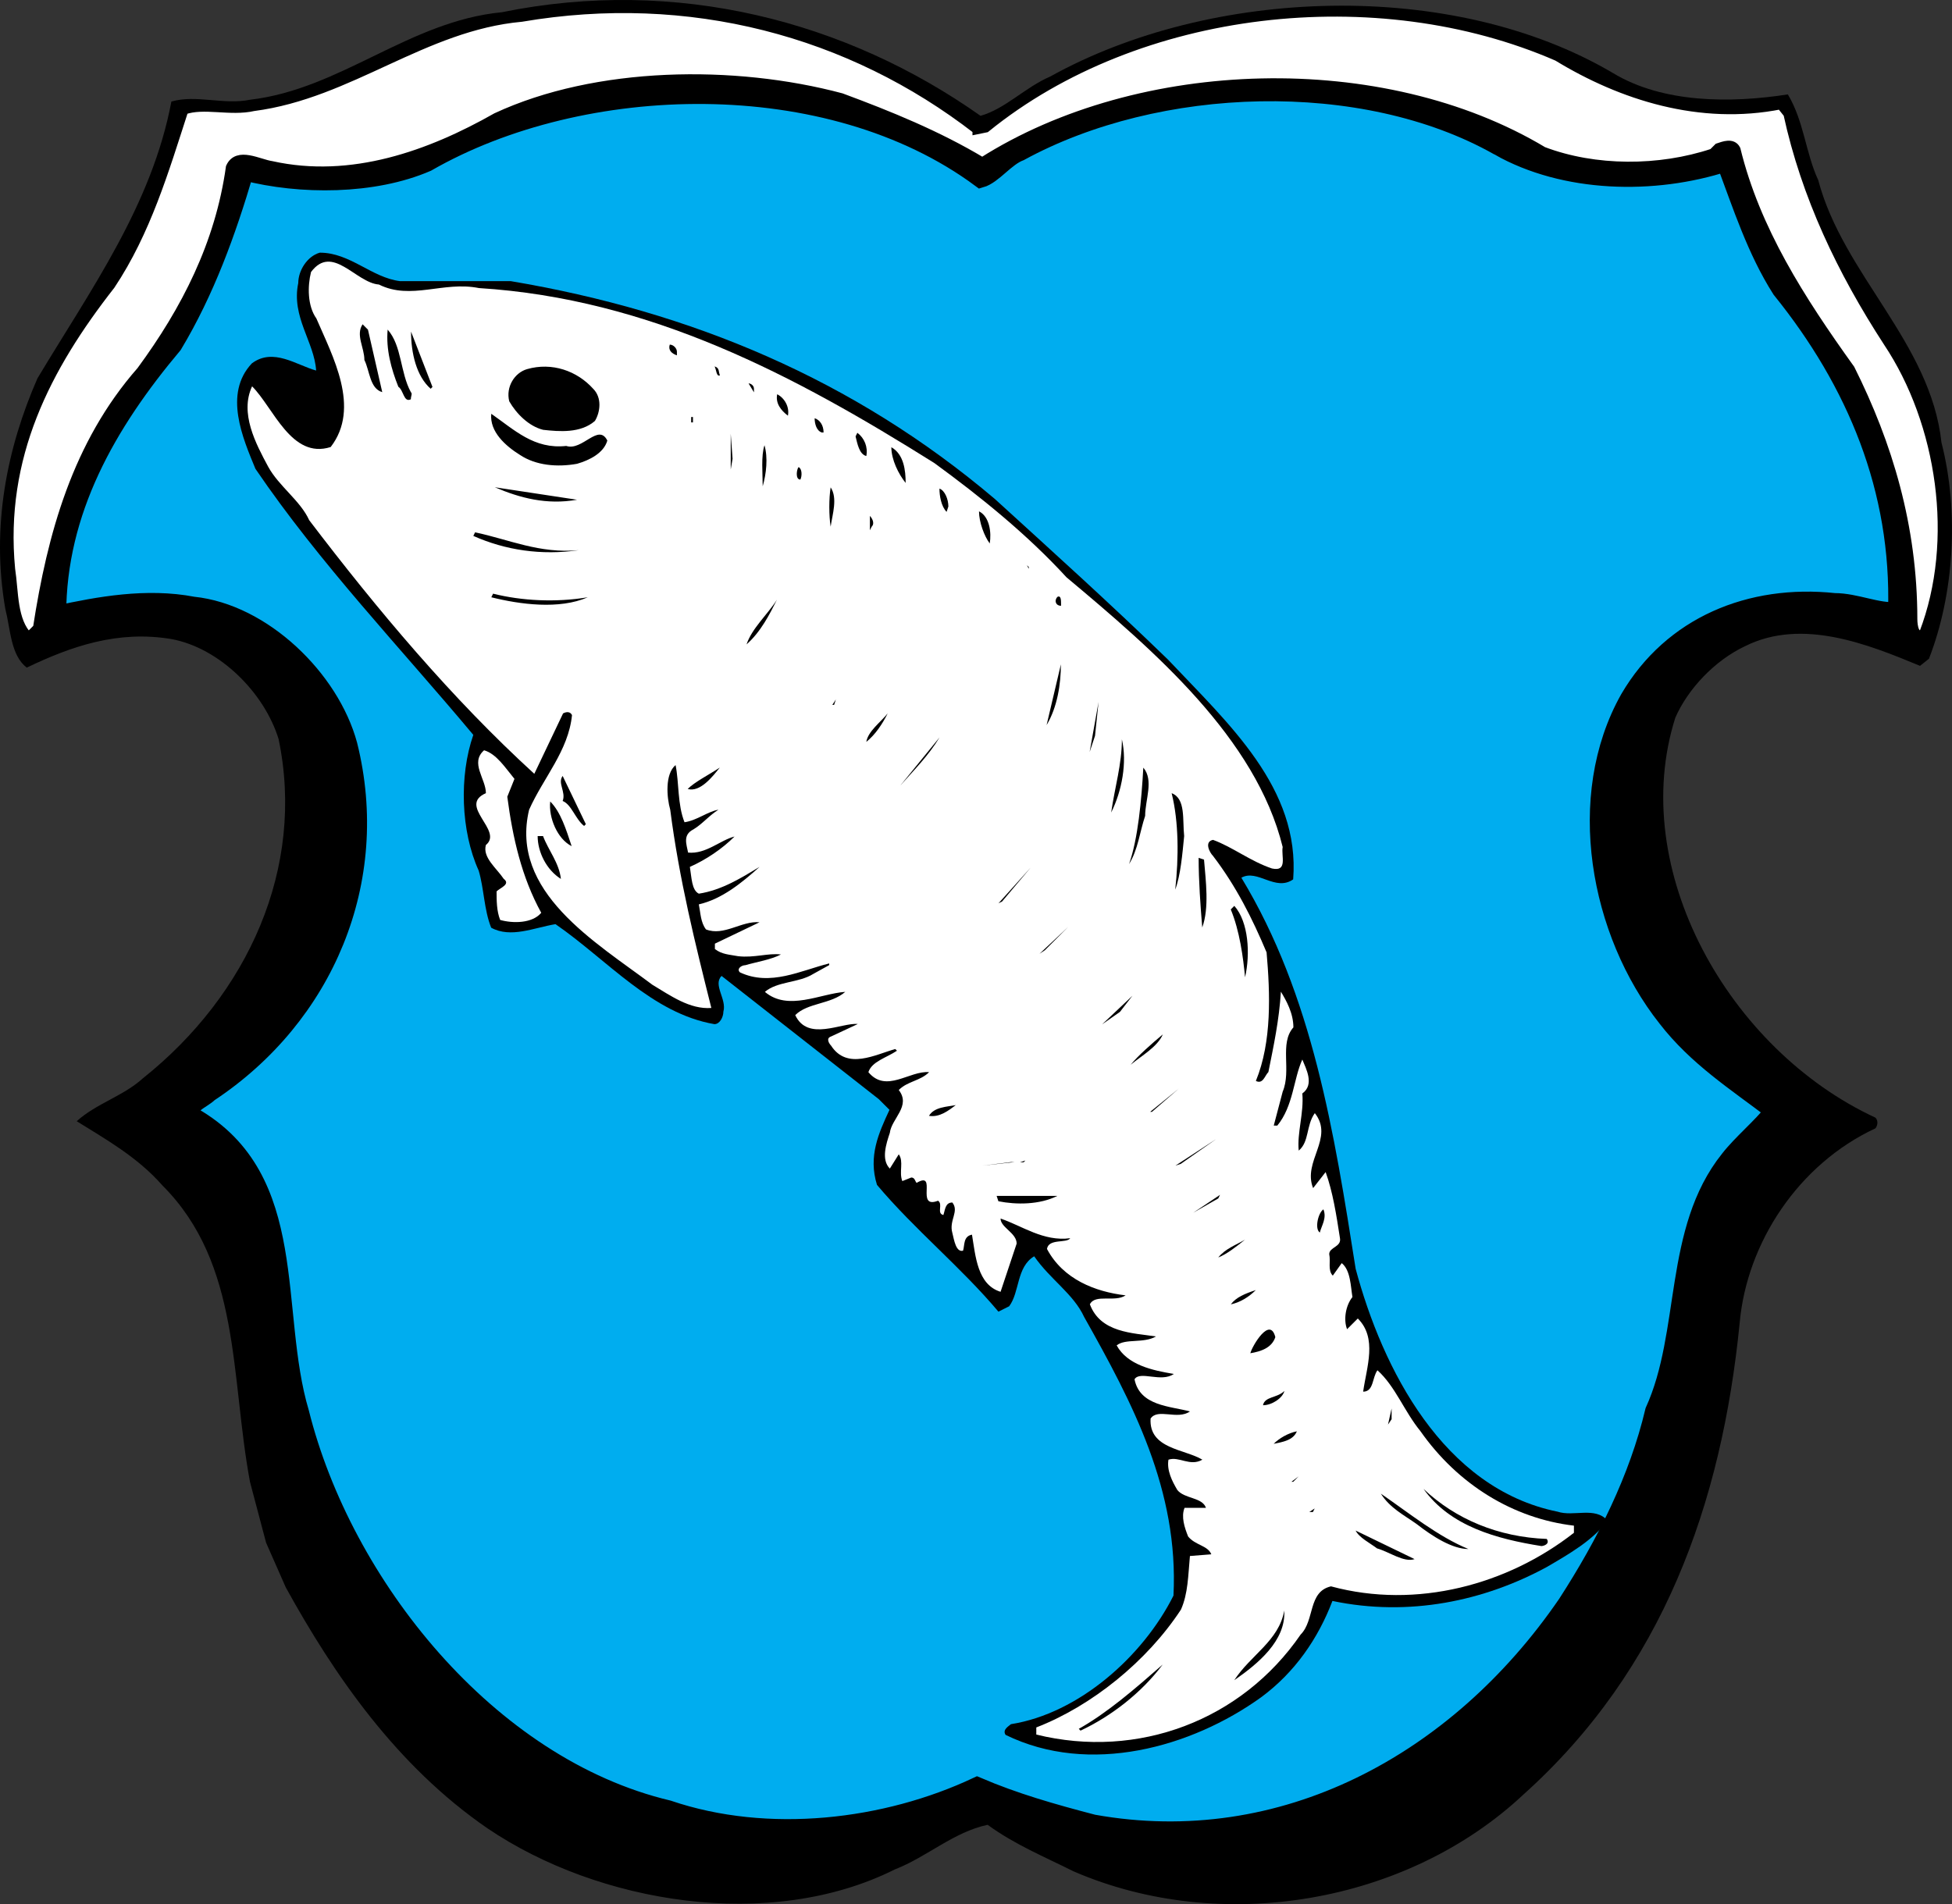 <svg viewBox="0 0 725.39 707.75" xmlns="http://www.w3.org/2000/svg"><rect x="0" y="0" width="725.39" height="707.75" fill="#333333" stroke="none"/><path d="M364.38 43.05c9.29-2.65 16.6-10.612 25.89-14.6C450.01-4.737 539.6-8.062 599.34 27.112c18.59 11.288 43.81 11.288 65.05 7.976 5.98 9.962 6.64 21.9 11.29 31.862 9.29 35.17 41.81 60.4 45.8 97.57 6.64 25.88 4.64 56.42-4.65 80.32l-3.32 2.65c-19.25-7.97-43.81-17.93-65.04-7.3-11.29 5.31-21.25 15.93-25.89 26.55-17.93 56.41 19.91 123.45 74.34 148.67 1.32 1.33.62 3.32 0 3.99-28.54 13.27-47.79 42.47-50.44 72.35-6.65 67.04-28.55 128.76-80.33 175.23-43.13 40.48-112.17 52.43-167.26 28.55-10.61-5.32-21.9-9.97-31.86-17.27-12.61 2.65-22.56 11.95-34.51 16.59-46.47 23.24-110.18 12.61-151.33-15.26-33.85-23.24-57.09-57.09-75.01-89.61l-7.301-16.59-5.975-22.58c-7.3-39.15-3.313-80.97-32.525-110.17-9.288-10.61-21.238-17.26-31.863-23.9 7.313-6.63 17.263-9.29 24.563-15.93 39.162-31.2 60.401-78.32 50.451-126.11-5.314-17.26-21.901-33.85-39.839-37.17-19.9-3.32-37.162 2.66-53.762 10.62-5.962-4.65-5.962-13.94-7.962-21.9-5.313-30.54.625-59.74 11.949-85.62C33.829 107.44 56.404 76.238 63.69 37.74c9.3-2.65 19.263 1.325 29.213-.663C126.75 33.1 151.98 7.875 186.49 4.55c65.05-13.262 128.11 3.325 177.89 38.5"/><path d="m363.05 48.249 3.31-.675c56.43-45.8 145.37-55.75 212.4-26.538 23.9 14.588 53.1 23.888 82.98 17.926l2.65 3.312c6.64 30.538 19.91 58.396 37.17 84.956 19.92 29.87 26.55 73.67 13.28 108.2-3.33 1.98-3.99-2.67-3.99-5.32 0-34.51-9.29-65.04-23.23-92.92-18.58-25.89-35.18-51.779-42.48-81.641-1.33-2.663-4.65-1.325-6.64-.663l-1.99 1.988c-19.91 6.634-43.81 6.634-63.06-.666-59.74-35.838-150-33.188-208.41 3.975-16.6-9.951-34.51-17.25-52.44-23.888-39.82-10.625-90.94-9.963-128.11 7.3-24.55 13.937-53.75 24.562-83.63 17.925-4.647-.675-12.61-5.312-15.26.663-3.987 28.537-16.587 53.103-33.187 75.663-23.9 27.22-33.188 61.06-38.5 95.58l-3.313 3.32c-5.975-5.97-5.313-16.59-6.638-25.22-3.987-41.82 13.276-75 37.162-105.53C54.4 86.07 61.038 63.508 68.338 40.945c7.3-2.662 17.262.663 25.887-1.325C130.06 34.97 157.29 9.745 193.79 6.432c62.4-10.624 122.14 5.301 169.26 41.813" fill="#fff"/><path d="m363.05 48.249 3.31-.675c56.43-45.8 145.37-55.75 212.4-26.538 23.9 14.588 53.1 23.888 82.98 17.926l2.65 3.312c6.64 30.538 19.91 58.396 37.17 84.956 19.92 29.87 26.55 73.67 13.28 108.2-3.33 1.98-3.99-2.67-3.99-5.32 0-34.51-9.29-65.04-23.23-92.92-18.58-25.89-35.18-51.779-42.48-81.641-1.33-2.663-4.65-1.325-6.64-.663l-1.99 1.988c-19.91 6.634-43.81 6.634-63.06-.666-59.74-35.838-150-33.188-208.41 3.975-16.6-9.951-34.51-17.25-52.44-23.888-39.82-10.625-90.94-9.963-128.11 7.3-24.55 13.937-53.75 24.562-83.63 17.925-4.647-.675-12.61-5.312-15.26.663-3.987 28.537-16.587 53.103-33.187 75.663-23.9 27.22-33.188 61.06-38.5 95.58l-3.313 3.32c-5.975-5.97-5.313-16.59-6.638-25.22-3.987-41.82 13.276-75 37.162-105.53C54.4 86.07 61.038 63.508 68.338 40.945c7.3-2.662 17.262.663 25.887-1.325C130.06 34.97 157.29 9.745 193.79 6.432c62.4-10.624 122.14 5.301 169.26 41.813z" stroke="#000" stroke-width="3.325" fill="none"/><path d="M556.93 54.499c24.56 13.938 57.75 14.6 84.3 5.975 5.97 15.925 11.27 32.525 20.57 47.126 27.88 34.51 44.48 74.34 43.15 119.48-7.31.62-15.27-3.32-23.23-3.32-31.2-3.32-60.4 8.63-76.33 35.84-20.59 36.5-11.28 86.95 13.93 118.81 11.28 14.6 25.9 23.9 39.83 34.52-4.65 5.97-11.95 11.95-16.6 17.92-21.23 26.55-14.6 64.38-27.87 93.59-5.98 25.21-17.93 49.11-32.53 71.69-40.48 59.07-105.53 94.24-175.88 81.63-15.28-3.99-29.22-7.96-43.15-13.93-33.85 15.93-77.67 21.23-114.83 8.62-67.04-15.93-120.8-83.62-136.73-147.35-11.29-37.84.62-86.95-39.83-110.19-3.325-3.97 3.313-5.97 5.975-8.62 43.135-28.54 64.375-78.99 51.775-129.43-6.64-24.57-31.862-49.12-57.75-51.77-17.262-3.33-35.175 0-50.45 3.31 0-38.49 18.588-71.01 43.15-100.23 11.95-19.91 19.913-41.821 26.55-64.384 20.58 5.313 47.79 5.313 67.7-3.312 57.75-33.188 149.34-35.838 205.76 5.975 4.65-1.325 9.29-7.963 14.6-9.95 51.11-27.888 127.45-30.537 177.89-2" fill="#00adef"/><path d="M556.93 54.499c24.56 13.938 57.75 14.6 84.3 5.975 5.97 15.925 11.27 32.525 20.57 47.126 27.88 34.51 44.48 74.34 43.15 119.48-7.31.62-15.27-3.32-23.23-3.32-31.2-3.32-60.4 8.63-76.33 35.84-20.59 36.5-11.28 86.95 13.93 118.81 11.28 14.6 25.9 23.9 39.83 34.52-4.65 5.97-11.95 11.95-16.6 17.92-21.23 26.55-14.6 64.38-27.87 93.59-5.98 25.21-17.93 49.11-32.53 71.69-40.48 59.07-105.53 94.24-175.88 81.63-15.28-3.99-29.22-7.96-43.15-13.93-33.85 15.93-77.67 21.23-114.83 8.62-67.04-15.93-120.8-83.62-136.73-147.35-11.29-37.84.62-86.95-39.83-110.19-3.325-3.97 3.313-5.97 5.975-8.62 43.135-28.54 64.375-78.99 51.775-129.43-6.64-24.57-31.862-49.12-57.75-51.77-17.262-3.33-35.175 0-50.45 3.31 0-38.49 18.588-71.01 43.15-100.23 11.95-19.91 19.913-41.821 26.55-64.384 20.58 5.313 47.79 5.313 67.7-3.312 57.75-33.188 149.34-35.838 205.76 5.975 4.65-1.325 9.29-7.963 14.6-9.95 51.11-27.888 127.45-30.537 177.89-2z" stroke="#000" stroke-width="6.638" fill="none"/><path d="M148.68 104.5h41.15c67.04 11.29 127.44 36.51 179.88 80.97 22.57 20.59 42.47 38.5 64.38 59.74 22.57 23.9 49.11 47.79 46.47 81.64-6.64 4.65-13.28-3.98-19.25-.62 26.55 43.81 34.52 94.92 42.47 145.37 9.96 37.16 32.53 81.64 75.01 90.26 5.98 1.99 13.94-1.99 18.58 3.31-5.3 7.32-14.6 12.62-22.57 17.27-23.22 12.61-51.11 18.59-79.65 12.61-5.31 13.94-13.93 26.55-26.55 35.84-25.88 18.59-63.71 29.21-94.91 13.94-1.32-1.99 1.33-3.32 1.99-3.98 25.22-3.98 49.11-25.23 60.4-47.79 2-39.16-15.26-71.69-33.19-103.55-3.97-8.62-12.61-13.93-18.57-22.57-6.65 4-5.33 13.29-9.3 18.58l-3.99 2c-13.94-16.58-31.19-30.53-45.13-47.12-3.32-10.63.63-19.25 4.64-27.89l-3.97-3.97-58.42-45.8c-3.32 3.31 1.99 8.63.67 13.27 0 1.99-1.33 4.65-3.33 4.65-23.22-3.99-39.82-23.9-59.06-37.17-7.98 1.32-16.6 5.31-23.9 1.32-2.66-6.62-2.66-14.6-4.65-21.24-6.64-14.6-7.3-35.17-1.99-50.43-27.21-32.53-57.07-63.73-80.972-98.9-4.65-11.29-11.95-27.89-1.325-39.18 7.967-5.96 16.587.66 23.887 2.66-.66-10.62-9.29-19.91-6.64-32.52 0-4.65 3.33-9.951 7.98-11.289 11.27-.04 19.24 9.259 29.86 10.589"/><path d="M140.8 105.75c11.95 5.97 23.9-1.34 37.18 1.32 63.71 3.99 117.47 32.53 169.25 65.05 17.26 12.6 34.51 26.56 49.12 42.48 32.51 27.21 70.35 59.74 80.31 100.22-.62 3.32 1.99 9.3-3.98 7.98-7.97-2.66-14.62-7.98-21.9-10.63-3.33.63-1.34 4.64 0 5.97 8.62 11.3 14.59 23.23 19.9 35.85 1.33 15.26 2 33.19-3.98 47.78 2.65 1.33 3.31-1.98 4.65-3.31 1.99-9.95 3.99-19.25 4.65-29.87 1.99 3.32 4.64 7.97 4.64 13.27-5.3 5.99-.63 15.94-3.98 23.9l-3.32 12.61h1.32c5.98-7.3 5.98-17.25 9.3-24.56 1.33 3.33 4.64 9.29 0 12.61.63 7.3-2 14.62-1.34 21.24 3.99-3.31 2.67-9.29 5.98-13.93 7.31 9.3-4.64 17.92-.63 27.87l4.65-5.96c2.65 7.3 3.99 15.92 5.32 24.55.62 3.32-3.99 3.32-3.99 5.97.62 2.65-.63 5.98 1.33 7.97l3.32-4.65c3.31 2.66 3.31 8.63 3.98 12.61-2.65 3.32-3.32 8.64-1.99 11.95l3.99-3.98c7.3 7.3 3.31 17.92 1.98 27.2 3.99 0 3.33-5.3 5.32-7.95 6.63 5.96 9.95 15.27 15.92 22.56 13.95 19.92 34.53 32.53 57.09 35.19v2.65c-24.56 19.24-58.41 28.54-90.28 19.91-8.62 1.99-5.97 12.6-11.28 17.92-21.9 31.86-60.4 46.47-98.23 37.17v-2.65c20.58-7.97 41.15-24.56 53.76-43.81 2.65-5.98 2.65-12.61 3.33-19.91l7.95-.63c-1.33-3.32-5.97-3.32-8.63-6.64-1.32-3.32-2.65-7.3-1.32-10.62h7.96c-1.33-3.98-7.96-3.31-10.63-6.63-1.98-3.33-3.97-7.31-3.31-11.28 3.99-1.34 7.98 2.65 12.61 0-6.63-3.99-19.91-3.99-19.25-15.28 2.67-3.97 9.95.63 14.62-2.65-7.32-1.99-18.6-1.99-20.59-11.95 1.99-3.31 9.96 1.33 14.6-1.99-7.96-1.32-17.25-3.32-21.24-10.62 3.33-2.65 9.95-.63 14.61-3.31-8.63-1.33-20.57-1.33-24.56-11.95 1.99-3.99 9.29-.63 13.28-3.33-11.29-1.32-23.24-5.96-29.22-17.25.63-3.99 7.32-1.99 8.64-3.99-9.96 1.33-17.92-4.63-25.89-7.3 0 3.32 5.98 5.32 5.98 9.3l-5.98 17.92c-8.62-2.65-9.3-13.28-10.62-21.24-3.33.62-2.66 3.99-3.33 5.97-2.65.63-3.31-3.98-3.97-6.63-1.33-4.65 2.65-7.98 0-11.29-2.65 0-2.65 2.65-3.33 4.65-2.65-.63 0-3.99-1.98-5.31-8.63 3.31 0-11.29-7.97-6.64-.62-.63-.62-1.99-1.98-1.99l-3.33 1.33c-1.32-3.32.63-7.3-1.32-9.95l-3.32 5.3c-3.32-3.32-1.33-9.29 0-13.27.63-5.32 7.97-9.96 3.32-15.93 3.31-3.33 7.96-3.33 11.28-6.64-7.31-.63-15.93 7.96-22.57 0 1.32-3.99 6.64-5.31 10.62-7.96l-.62-.63c-7.31 1.99-17.93 7.96-23.9-1.32-.63-.63-1.99-2.67 0-3.33l9.96-4.65c-5.97-.62-18.59 6.64-23.24-3.31 4.65-4.65 13.28-3.99 18.59-8.64-9.3.63-21.24 7.31-29.87 0 4.65-3.97 12.62-3.31 17.92-6.64l5.98-3.31v-.62c-10.62 2.65-21.9 8.62-33.19 3.31-1.33-1.33.62-2.65 2-2.65 4.64-1.33 9.29-1.99 13.26-3.98-4.64-.62-9.95 1.33-15.92.63-3.33-.63-5.98-.63-8.63-2.66v-2l16.59-7.95c-6.64-.63-13.28 5.3-19.91 2.65-1.99-2.65-1.99-5.98-2.65-9.3 8.62-1.99 15.92-7.97 22.56-13.93-6.64 3.98-13.94 8.63-22.56 9.95-2.67-1.32-2.67-5.97-3.33-9.95 5.98-2.66 11.95-6.65 16.6-11.29-5.31 1.33-10.62 6.63-17.26 5.97-.66-3.32-1.99-6.63 1.99-8.63 3.32-1.99 5.98-5.3 9.3-7.3-3.99.63-7.98 3.99-12.62 4.65-2.65-6.64-1.98-14.6-3.32-21.25-3.98 3.33-3.31 11.96-1.99 16.6 3.33 25.89 9.29 49.78 15.28 73.68-7.98.62-15.28-4.65-21.92-8.63-21.23-15.94-53.1-34.51-45.8-65.05 5.32-11.94 14.62-21.9 15.94-35.17-.66-1.33-1.99-1.33-3.32-.63l-10.69 22.45c-30.54-27.87-58.41-61.06-83.64-94.25-3.31-7.3-11.28-12.61-15.26-19.91-4.65-8.63-10.625-19.91-5.975-29.86 7.965 7.95 14.605 27.2 29.205 22.56 11.28-14.61.66-33.85-5.32-47.8-3.31-4.64-3.31-11.94-1.98-17.25 7.96-10.614 16.6 3.99 25.22 4.65" fill="#fff"/><path d="M142.05 145.75c-4.65-1.32-4.65-7.96-6.64-11.95 0-4.65-3.31-9.29-.66-13.27l1.99 2 5.31 23.22M152.68 145.75c.66.66 0 1.32 0 2.66-2.66 1.33-2.66-3.32-4.65-4.66-2.65-6.63-4.64-13.94-3.97-21.24 5.3 5.99 4.63 15.94 8.62 23.24M160.05 144.5c-5.31-4.65-7.3-13.28-7.3-21.24l7.96 20.56-.66.68M251.55 130.75v1.32c-2-.66-3.32-2-2.66-3.98 1.32 0 2.66 1.32 2.66 2.66M267.55 139.5c-1.32.66-1.32-2-1.99-3.32 1.99.66 1.33 1.98 1.99 3.32M220.43 144.5c3.32 3.31 2.66 8.62.66 11.95-5.31 4.64-13.27 3.98-19.25 3.31-5.31-1.32-9.95-5.97-12.6-10.61-1.34-5.33 1.99-10.62 6.63-11.95 9.28-2.66 18.59.66 24.56 7.3M280.18 144.5v1.32l-2-3.32c.66 0 2 .66 2 2M292.8 154.5c-2.66-2-4.65-4.65-3.99-7.96 2.65 1.32 4.65 4.64 3.99 7.96"/><path d="M210.43 165.75c5.97 1.99 11.95-8.63 15.26-2-1.32 4.65-6.63 7.31-11.27 8.64-7.31 1.32-15.28.66-21.24-3.33-5.32-3.31-11.29-8.62-10.62-15.26 8.62 5.98 15.92 13.27 27.87 11.95M306.05 160.75h-.66c-2-.66-2.66-3.31-2.66-5.31 1.98.66 3.32 2.66 3.32 5.31"/><path d="M257.18 157v-2" stroke="#000" stroke-width=".662" fill="none"/><path d="M321.93 169.5c-2.65-.68-3.32-4.65-3.99-7.3l.67-1.34c2.64 2 3.98 5.32 3.32 8.64M271.55 174.5v-13.28l.68 9.31-.68 3.97zM283.43 180.75c0-4.65-.66-11.29.66-15.26 1.34 4.63.68 10.61-.66 15.26M336.55 179.5c-2.66-3.32-5.31-8.63-5.31-13.28 4.65 2.65 5.31 8.63 5.31 13.28M297.43 178.25c-2 0-1.34-3.99-.66-4.64 1.32.65 1.32 3.3.66 4.64M214.43 185.75c-11.29 1.99-21.24-.66-30.54-4.64l30.54 4.64M308.68 195.75c-.66-3.99-.66-10.63 0-14.6 2.66 3.97.68 9.95 0 14.6M352.43 188.25l-.66 2c-2-2-2.66-5.99-2.66-8.64 2 .67 3.32 3.98 3.32 6.64M367.8 202c-2-2.65-3.99-7.96-3.99-11.94 3.99 1.99 4.65 7.97 3.99 11.94M323.93 195.75l-.66 1.34v-5.33c.66.67 1.98 2.67.66 3.99M215.05 204.5c-13.94 2-27.21 0-39.16-5.31l.66-1.33c12.61 2.65 23.9 7.98 38.5 6.64M338.55 204.5v4.65-4.65zM382.3 210.75v.66l-.66-1.32.66.66zM218.43 222c-10.62 4.64-25.22 2.65-35.85 0l.66-1.34c10.63 2.66 23.24 3.33 35.19 1.34M394.3 224.5v.66c-1.99 0-2.66-1.98-1.32-3.32 1.32-.66 1.32 1.34 1.32 2.66M277.43 239.5c1.99-5.97 7.96-11.29 11.29-16.6-2.66 5.31-5.98 11.95-11.29 16.6M388.93 269.5l5.31-22.57c0 7.29-1.32 15.93-5.31 22.57M313.93 254.5l-2.66 3.99 2.66-3.99zM309.3 262l1.32-2-.66 2h-.66zM404.93 279.5l3.31-18.59-1.32 12.61-1.99 5.98zM321.93 275.75c.66-3.98 5.31-7.3 7.96-10.61-1.98 3.97-4.65 7.96-7.96 10.61M334.55 292l14.6-17.93c-3.99 6.64-9.29 11.95-14.6 17.93M412.93 302c1.32-9.3 3.98-17.93 3.98-27.21 2 8.62 0 19.25-3.98 27.21"/><path d="m191.18 289.5-2.66 6.64c2 15.26 5.32 29.86 12.61 43.13-3.31 3.99-10.61 3.99-15.26 2.66-1.33-3.32-1.33-7.31-1.33-10.62 1.33-1.32 5.32-2.65 2.65-4.65-2.65-3.97-7.96-7.96-6.62-12.6 6.62-5.32-10.63-14.61 0-19.25 0-5.31-5.99-11.29-.68-15.94 4.65 1.33 7.97 6.64 11.29 10.63" fill="#fff"/><path d="M425.55 303.25c-2 5.98-2.66 12.61-5.98 17.91 3.32-9.29 4.64-23.89 5.3-35.84 3.99 4.66.68 11.95.68 17.93M255.55 293.25c2.65-2.65 7.96-5.31 11.94-7.96-2.65 3.32-7.29 9.3-11.94 7.96M217.05 307c-3.31-2.66-4.65-7.96-7.96-9.29 1.32-3.32-1.99-6.64 0-9.3l8.62 17.93-.66.66M440.05 310.75c-.66 6.64-1.32 14.6-3.32 19.91 1.33-11.95 1.33-25.22-1.33-35.84 5.31 1.99 3.99 9.95 4.65 15.93M212.43 314.5c-5.31-2.66-8.62-10.63-7.96-16.6 3.97 3.99 5.97 10.62 7.96 16.6M201.8 310.75c1.99 5.31 5.98 9.95 6.64 15.93-5.32-3.32-8.64-9.95-8.64-15.93h2M447.43 319.5c.66 7.96 1.99 17.91-.66 25.23-.66-7.98-1.34-17.27-1.34-25.89l2 .66M371.05 335.75 383 322.48l-10.61 12.59-1.34.68zM462.68 363.25c-.68-7.3-2-17.26-5.31-25.23l1.32-1.32c5.31 5.96 5.98 17.91 3.99 26.55M386.3 354.5l10.63-9.95-8.63 8.63-2 1.32zM411.55 354.5l-13.94 11.95 13.94-11.95zM409.55 380.75l11.27-10.63-4.63 5.98-6.64 4.65zM420.18 395.75c2.66-3.32 7.96-7.96 11.95-11.29-1.99 4.65-7.96 7.97-11.95 11.29M427.43 413.25l10.63-8.63-9.97 8.63h-.66zM355.18 410.75c-2.65 1.99-5.98 4.65-9.96 3.99 2-3.33 6.64-3.33 9.96-3.99M436.8 433.25l15.27-9.95-13.27 9.29-2 .66zM379.05 432l2-.66-.66.66h-1.34zM365.05 433.25l10.63-1.32H377l-11.95 1.32zM443.43 450.75l9.95-6.64-.66 1.33-9.29 5.31zM392.93 444.5c-6.64 3.32-15.27 3.32-21.91 1.99l-.66-1.99h22.57M491.8 449.5c1.32 3.32-.68 5.98-1.34 8.62-1.98-1.32-.66-7.3 1.34-8.62M462.68 460.75c-3.32 2.66-6.64 5.31-9.96 6.64 2.66-3.32 6.64-4.65 9.96-6.64M466.68 479.5c-2.65 2.65-5.98 4.64-9.29 5.31 1.99-2.66 5.31-3.99 9.29-5.31M473.93 497c-1.32 3.98-5.31 5.31-9.29 5.98.67-2.67 7.3-13.94 9.29-5.98M477.3 517c-.66 2.66-4.65 5.31-7.96 5.31.66-3.31 5.3-2.65 7.96-5.31M515.8 529.5l1.34-5.98v3.98l-1.34 2zM481.93 532c-1.32 3.33-5.31 3.99-8.62 4.65 1.98-1.99 5.3-3.99 8.62-4.65M479.93 550.75l2.65-1.99-1.99 1.99h-.66zM574.8 572c1.32 1.99-1.34 2.65-2 2.65-16.59-2.65-33.85-7.3-43.8-21.24 11.94 11.29 27.87 17.93 45.8 18.59M545.68 575.75c-5.98 0-13.28-4.64-19.25-9.3-4.65-3.31-9.96-5.96-13.28-11.28 10.62 7.31 21.24 15.94 32.53 20.58M486.55 562l2-1.33-.66 1.33h-1.34zM525.68 579.5c-3.99 1.34-9.3-2.65-13.94-3.98-2.65-2-6.64-3.98-7.97-6.63l21.91 10.61M458.68 624.5c5.98-9.29 16.6-14.6 18.57-25.89.67 11.29-9.94 19.91-18.57 25.89M401.55 643.25l-.66-.66c10.61-5.98 20.57-14.61 31.18-23.9-7.96 10.62-19.23 19.25-30.52 24.56M441.43 625.75l-13.27 9.96 13.27-9.96z"/></svg>